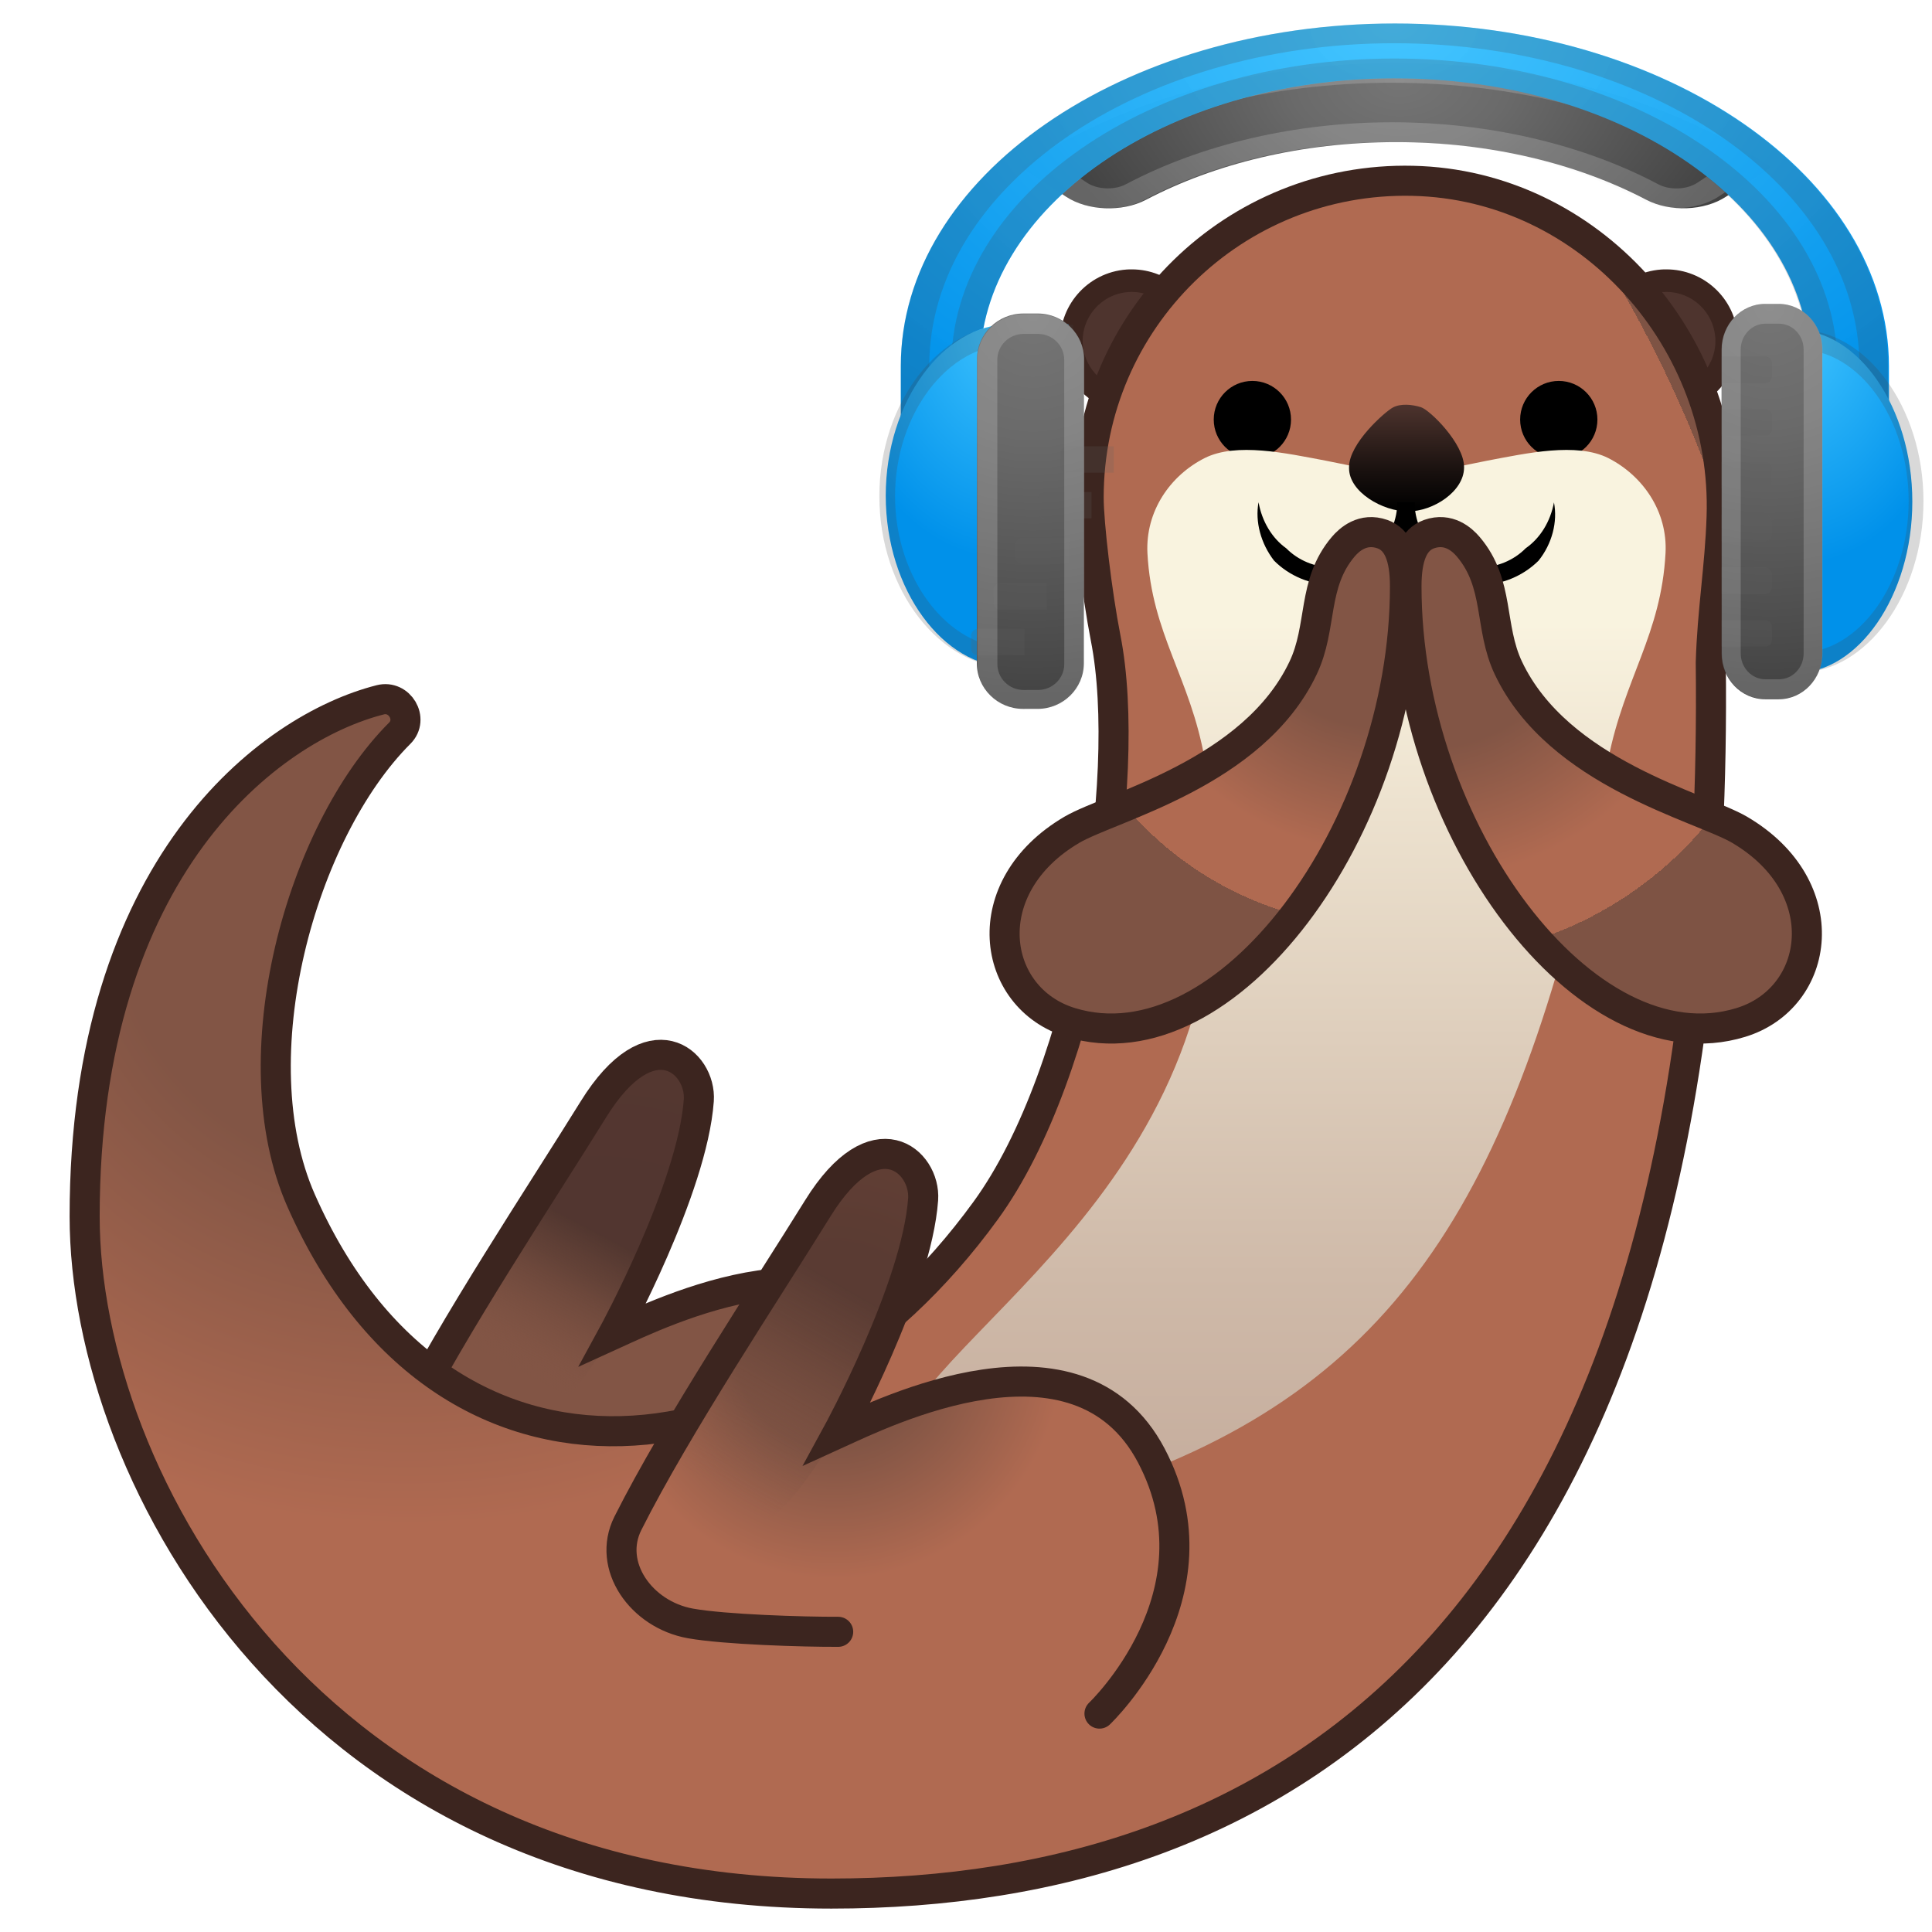 <svg xmlns="http://www.w3.org/2000/svg" xmlns:svg="http://www.w3.org/2000/svg" xmlns:xlink="http://www.w3.org/1999/xlink" id="svg133" width="34mm" height="34mm" enable-background="new 0 0 128 128" version="1.1" viewBox="0 0 128.504 128.504"><defs id="defs137"><linearGradient id="linearGradient964" x1="42.358" x2="33.628" y1="69.516" y2="86.111" gradientTransform="translate(67.891,67.163)" gradientUnits="userSpaceOnUse" xlink:href="#g"/><radialGradient id="a-3" cx="91.667" cy="64.333" r="59.53" gradientTransform="matrix(0.526,0,0,0.438,133.2,13.617)" gradientUnits="userSpaceOnUse"><stop id="stop65-6" offset="0" stop-color="#757575"/><stop id="stop67-7" offset=".308" stop-color="#6A6A6A"/><stop id="stop69-5" offset=".854" stop-color="#4B4B4B"/><stop id="stop71-3" offset="1" stop-color="#424242"/></radialGradient><radialGradient id="b-5" cx="35.667" cy="64.167" r="59.845" gradientTransform="matrix(0.526,0,0,0.438,58.227,28.446)" gradientUnits="userSpaceOnUse"><stop id="stop54-6" offset="0" stop-color="#757575"/><stop id="stop56" offset=".308" stop-color="#6A6A6A"/><stop id="stop58" offset=".854" stop-color="#4B4B4B"/><stop id="stop60" offset="1" stop-color="#424242"/></radialGradient><radialGradient id="c-2" cx="99.333" cy="67.667" r="52.56" gradientTransform="matrix(0.388,0,0,0.438,145.213,13.617)" gradientUnits="userSpaceOnUse"><stop id="stop41" offset="0" stop-color="#40C4FF"/><stop id="stop43" offset=".685" stop-color="#0091EA"/><stop id="stop45" offset="1" stop-color="#0091EA"/></radialGradient><radialGradient id="d-9" cx="28.667" cy="68.167" r="52.032" gradientTransform="matrix(0.526,0,0,0.438,58.227,28.446)" gradientUnits="userSpaceOnUse"><stop id="stop28" offset="0" stop-color="#40C4FF"/><stop id="stop30" offset=".685" stop-color="#0091EA"/><stop id="stop32" offset="1" stop-color="#0091EA"/></radialGradient><radialGradient id="e-1" cx="63.833" cy="4" r="74.893" gradientTransform="matrix(0.608,0,0,0.438,121.05,23.524)" gradientUnits="userSpaceOnUse"><stop id="stop17" offset="0" stop-color="#40C4FF" stop-opacity=".98"/><stop id="stop19" offset="1" stop-color="#0091EA"/></radialGradient><radialGradient id="f-2" cx="64.333" cy="12.667" r="35.358" gradientTransform="matrix(0.642,0,0,0.438,118.95,23.524)" gradientUnits="userSpaceOnUse"><stop id="stop2" offset="0" stop-color="#757575"/><stop id="stop4" offset=".308" stop-color="#6A6A6A"/><stop id="stop6" offset=".854" stop-color="#4B4B4B"/><stop id="stop8" offset="1" stop-color="#424242"/></radialGradient><radialGradient id="c-2-9" cx="99.333" cy="67.667" r="52.56" gradientTransform="matrix(-0.336,-0.194,-0.219,0.38,121.063,11.48)" gradientUnits="userSpaceOnUse"><stop id="stop41-3" offset="0" stop-color="#40C4FF"/><stop id="stop43-6" offset=".685" stop-color="#0091EA"/><stop id="stop45-0" offset="1" stop-color="#0091EA"/></radialGradient><radialGradient id="a-3-6" cx="91.667" cy="64.333" r="59.53" gradientTransform="matrix(-0.456,-0.263,-0.219,0.38,130.646,18.206)" gradientUnits="userSpaceOnUse"><stop id="stop65-6-2" offset="0" stop-color="#757575"/><stop id="stop67-7-6" offset=".308" stop-color="#6A6A6A"/><stop id="stop69-5-1" offset=".854" stop-color="#4B4B4B"/><stop id="stop71-3-8" offset="1" stop-color="#424242"/></radialGradient></defs><radialGradient id="h" cx="39.221" cy="86.868" r="27.286" gradientTransform="translate(67.891,67.163)" gradientUnits="userSpaceOnUse"><stop id="stop18" offset=".496" stop-color="#825545"/><stop id="stop20" offset="1" stop-color="#B06A51"/><stop id="stop22" offset="1" stop-color="#7E5344"/></radialGradient><linearGradient id="g" x1="42.358" x2="33.628" y1="69.516" y2="86.111" gradientUnits="userSpaceOnUse"><stop id="stop27" offset=".437" stop-color="#4E342E"/><stop id="stop29" offset=".58" stop-color="#553931" stop-opacity=".747"/><stop id="stop31" offset=".791" stop-color="#6A463A" stop-opacity=".37"/><stop id="stop33" offset="1" stop-color="#845746" stop-opacity="0"/></linearGradient><radialGradient id="f" cx="27.258" cy="54.592" r="85.635" fx="26.076" fy="52.953" gradientTransform="matrix(0.057,-0.998,1.061,0.061,35.658,145.661)" gradientUnits="userSpaceOnUse" xlink:href="#g"><stop id="stop48" offset=".207" stop-color="#825545"/><stop id="stop50" offset=".483" stop-color="#B06A51"/><stop id="stop52" offset="1" stop-color="#B06A51"/><stop id="stop54" offset="1" stop-color="#7E5344"/></radialGradient><linearGradient id="e" x1="84.329" x2="84.329" y1="25.025" y2="96.126" gradientTransform="translate(67.891,67.163)" gradientUnits="userSpaceOnUse"><stop id="stop65" offset=".162" stop-color="#F9F3DF"/><stop id="stop67" offset=".33" stop-color="#EDE2CF"/><stop id="stop69" offset=".771" stop-color="#CFBAA9"/><stop id="stop71" offset="1" stop-color="#C4AB9B"/></linearGradient><linearGradient id="d" x1="92.922" x2="92.922" y1="28.979" y2="21.957" gradientTransform="translate(67.891,67.163)" gradientUnits="userSpaceOnUse"><stop id="stop76" offset="0"/><stop id="stop78" offset=".351" stop-color="#18100E"/><stop id="stop80" offset="1" stop-color="#4E342E"/></linearGradient><radialGradient id="c" cx="91.257" cy="32.999" r="22.807" gradientTransform="matrix(1,0,0,1.038,67.891,65.92)" gradientUnits="userSpaceOnUse"><stop id="stop87" offset=".442" stop-color="#825545"/><stop id="stop89" offset=".793" stop-color="#B06A51"/><stop id="stop91" offset="1" stop-color="#B06A51"/><stop id="stop93" offset="1" stop-color="#7E5344"/></radialGradient><radialGradient id="b" cx="101.6" cy="34.166" r="24.65" fx="101.42" fy="33.82" gradientTransform="matrix(-1,0,0,1,263.391,67.163)" gradientUnits="userSpaceOnUse"><stop id="stop98" offset=".442" stop-color="#825545"/><stop id="stop100" offset=".793" stop-color="#B06A51"/><stop id="stop102" offset="1" stop-color="#B06A51"/><stop id="stop104" offset="1" stop-color="#7E5344"/></radialGradient><radialGradient id="a" cx="54.894" cy="84.953" r="31.404" gradientTransform="translate(67.891,67.163)" gradientUnits="userSpaceOnUse"><stop id="stop109" offset=".207" stop-color="#825545"/><stop id="stop111" offset=".483" stop-color="#B06A51"/><stop id="stop113" offset="1" stop-color="#B06A51"/><stop id="stop115" offset="1" stop-color="#7E5344"/></radialGradient><linearGradient id="i" x1="61.46" x2="47.452" y1="69.823" y2="94.402" gradientTransform="translate(67.891,67.163)" gradientUnits="userSpaceOnUse"><stop id="stop120" offset=".437" stop-color="#4E342E"/><stop id="stop122" offset=".58" stop-color="#553931" stop-opacity=".747"/><stop id="stop124" offset=".791" stop-color="#6A463A" stop-opacity=".37"/><stop id="stop126" offset="1" stop-color="#845746" stop-opacity="0"/></linearGradient><g id="g993" transform="translate(-67.261,-62.256)"><g id="g8" fill="none" stroke="#3e2723" stroke-linecap="round" stroke-miterlimit="10" transform="translate(67.891,67.163)"><path id="path2" d="m 123.48,21.71 c -7.92,-0.94 -11.38,3.38 -11.38,3.38"/><path id="path4" d="m 123.48,27.59 c -5.94,-2.81 -10.9,-0.62 -10.9,-0.62"/><path id="path6" d="m 120.88,34.28 c -2.74,-4.91 -8.31,-4.56 -8.31,-4.56"/></g><g id="g16" fill="none" stroke="#3e2723" stroke-linecap="round" stroke-miterlimit="10" transform="translate(67.891,67.163)"><path id="path10" d="m 62.26,21.71 c 7.92,-0.94 11.38,3.38 11.38,3.38"/><path id="path12" d="m 62.26,27.59 c 5.94,-2.81 10.9,-0.62 10.9,-0.62"/><path id="path14" d="m 64.86,34.28 c 2.74,-4.91 8.31,-4.56 8.31,-4.56"/></g><path id="path25" fill="url(#h)" d="m 125.471,169.643 c 0,0 8.33,-7.89 3.45,-17.16 -4.88,-9.27 -17.79,-2.87 -20.89,-1.46 0,0 5.29,-9.69 5.71,-15.58 0.18,-2.54 -3.19,-5.57 -7.01,0.6 -3.4,5.49 -9.39,14.5 -12.63,20.95 -1.41,2.82 1.97,5.87 4.15,6.65 2.18,0.78 7.53,0.57 9.84,0.56" style="fill:url(#h)"/><path id="path36" fill="url(#g)" d="m 106.731,136.043 c -2.56,4.13 -5.22,8.2 -7.75,12.35 -1.16,1.9 -6.81,9.96 -2.2,10.83 0.76,0.14 1.55,0.01 2.3,-0.2 2.29,-0.64 4.38,-1.96 5.94,-3.75 0.7,-0.8 1.3,-1.7 1.89,-2.58 3.24,-4.86 6.42,-11.34 6.83,-17.24 0.18,-2.55 -3.19,-5.58 -7.01,0.59 z" opacity=".93" style="fill:url(#linearGradient964)"/><path id="path38" fill="none" stroke="#3c251f" stroke-miterlimit="10" stroke-width="2" d="m 125.471,169.643 c 0,0 8.33,-7.89 3.45,-17.16 -4.88,-9.27 -17.79,-2.87 -20.89,-1.46 0,0 5.29,-9.69 5.71,-15.58 0.18,-2.54 -3.19,-5.57 -7.01,0.6 -3.4,5.49 -9.39,14.5 -12.63,20.95 -1.41,2.82 1.97,5.87 4.15,6.65 2.18,0.78 7.53,0.57 9.84,0.56"/><path id="path40" fill="#4e342e" d="m 142.531,88.953 c -2.09,0 -3.84,-1.63 -4,-3.72 -0.08,-1.07 0.27,-2.1 0.97,-2.91 0.7,-0.81 1.67,-1.3 2.74,-1.38 0.1,-0.01 0.2,-0.01 0.3,-0.01 2.09,0 3.84,1.63 4,3.72 0.08,1.07 -0.26,2.1 -0.97,2.91 -0.7,0.81 -1.67,1.3 -2.74,1.38 -0.11,0 -0.2,0.01 -0.3,0.01 z"/><path id="path42" fill="#3c251f" d="m 142.541,81.673 c 1.7,0 3.12,1.33 3.25,3.02 0.06,0.87 -0.22,1.71 -0.79,2.37 -0.57,0.66 -1.36,1.06 -2.23,1.12 -0.08,0.01 -0.16,0.01 -0.24,0.01 -1.7,0 -3.12,-1.33 -3.25,-3.02 -0.13,-1.79 1.22,-3.36 3.02,-3.49 0.08,0 0.16,-0.01 0.24,-0.01 m 0,-1.5 c -0.12,0 -0.23,0 -0.35,0.01 -2.62,0.19 -4.59,2.47 -4.4,5.09 0.18,2.51 2.27,4.42 4.74,4.42 0.12,0 0.23,0 0.35,-0.01 2.62,-0.19 4.59,-2.47 4.4,-5.09 -0.18,-2.51 -2.27,-4.42 -4.74,-4.42 z"/><path id="path44" fill="#4e342e" d="m 178.091,88.953 c -2.09,0 -3.84,-1.63 -4,-3.72 -0.08,-1.07 0.27,-2.1 0.97,-2.91 0.7,-0.81 1.67,-1.3 2.74,-1.38 0.1,-0.01 0.2,-0.01 0.3,-0.01 2.09,0 3.84,1.63 4,3.72 0.08,1.07 -0.26,2.1 -0.97,2.91 -0.7,0.81 -1.67,1.3 -2.74,1.38 -0.11,0 -0.21,0.01 -0.3,0.01 z"/><path id="path46" fill="#3c251f" d="m 178.101,81.673 c 1.7,0 3.12,1.33 3.25,3.02 0.13,1.79 -1.22,3.36 -3.02,3.49 -0.08,0.01 -0.16,0.01 -0.24,0.01 -1.7,0 -3.12,-1.33 -3.25,-3.02 -0.13,-1.79 1.22,-3.36 3.02,-3.49 0.08,0 0.16,-0.01 0.24,-0.01 m 0,-1.5 c -0.12,0 -0.23,0 -0.35,0.01 -2.62,0.19 -4.59,2.47 -4.4,5.09 0.18,2.51 2.27,4.42 4.74,4.42 0.12,0 0.23,0 0.35,-0.01 2.62,-0.19 4.59,-2.47 4.4,-5.09 -0.18,-2.51 -2.27,-4.42 -4.74,-4.42 z"/><path id="path57" fill="url(#f)" d="m 181.851,96.493 c 0.4,-11.74 -8.79,-22.09 -20.53,-22.36 -11.87,-0.28 -21.57,9.26 -21.57,21.06 0,1.75 0.55,6.39 1.13,9.35 1.85,9.36 -1.25,28.83 -7.97,38.07 -13.4,18.47 -34.52,21.93 -45.54,-0.65 -4.56,-9.34 1,-25.5 6.56,-31.09 0.94,-0.95 -0.01,-2.55 -1.3,-2.22 -7.35,1.87 -19.74,11.24 -19.74,34.51 0,17.43 15.15,44.89 49.75,44.89 29.8,0 59.24,-16.96 58.49,-81.89 0.1,-3.42 0.61,-6.33 0.72,-9.67 z" style="fill:url(#f);fill-opacity:1"/><path id="path59" fill="none" stroke="#3c251f" stroke-miterlimit="10" stroke-width="2" d="m 181.771,96.643 c 0.4,-11.74 -8.79,-22.09 -20.53,-22.36 -11.87,-0.28 -21.57,9.26 -21.57,21.06 0,1.75 0.55,6.39 1.13,9.35 1.85,9.36 -1.25,28.83 -7.97,38.07 -13.4,18.47 -36.02,20.9 -45.54,-0.65 -4.2,-9.51 -0.02,-24.51 6.56,-31.09 0.94,-0.94 -0.01,-2.55 -1.3,-2.22 -7.35,1.87 -19.66,11.09 -19.66,34.36 0,17.43 15.07,45.04 49.67,45.04 29.8,0 59.24,-16.96 58.49,-81.89 0.1,-3.42 0.61,-6.33 0.72,-9.67 z"/><circle id="circle61" cx="150.561" cy="90.163" r="2.57"/><circle id="circle63" cx="170.941" cy="90.163" r="2.57"/><path id="path74" fill="url(#e)" d="m 174.231,112.753 c 1.08,-5.42 3.52,-8.31 3.81,-13.7 0.15,-2.78 -1.51,-5.16 -3.81,-6.33 -2.11,-1.06 -5.42,-0.32 -8.03,0.17 -1.72,0.33 -3.57,0.8 -5.39,0.9 -1.82,-0.1 -3.66,-0.57 -5.39,-0.9 -2.61,-0.49 -5.92,-1.23 -8.03,-0.17 -2.3,1.16 -3.95,3.54 -3.81,6.33 0.29,5.39 2.84,8.25 3.81,13.7 4.66,26.33 -16.94,36.87 -20.36,44.86 -2.22,5.18 1.02,7.98 14.5,3.26 19.28,-6.75 27.1,-20.01 32.7,-48.12 z" style="fill:url(#e)"/><path id="path83" fill="url(#d)" d="m 160.911,96.273 c -1.68,0 -3.92,-1.29 -3.92,-2.87 v -0.08 c 0,-1.58 2.39,-3.68 2.91,-3.96 0.51,-0.28 1.29,-0.21 1.88,-0.02 0.59,0.19 2.86,2.41 2.86,3.98 v 0.04 c -0.01,1.58 -2.05,2.91 -3.73,2.91 z" style="fill:url(#d)"/><path id="path85" d="m 170.621,95.673 c 0.25,1.29 -0.12,2.75 -1.03,3.88 -1.02,1.01 -2.44,1.61 -3.88,1.6 -1.44,0.01 -2.87,-0.59 -3.88,-1.61 -1.02,-1.01 -1.61,-2.44 -1.61,-3.88 h 1.15 c 0.01,1.44 -0.59,2.87 -1.61,3.88 -1.01,1.02 -2.44,1.61 -3.88,1.61 -1.44,0.01 -2.87,-0.59 -3.88,-1.61 -0.88,-1.14 -1.27,-2.59 -1.03,-3.88 0.23,1.28 0.9,2.39 1.84,3.06 0.8,0.81 1.92,1.27 3.06,1.27 1.14,0 2.26,-0.46 3.06,-1.27 0.81,-0.8 1.27,-1.92 1.27,-3.06 h 1.15 c 0,1.14 0.46,2.26 1.27,3.06 0.8,0.81 1.92,1.27 3.06,1.27 1.14,0 2.26,-0.46 3.06,-1.27 0.96,-0.67 1.64,-1.76 1.88,-3.05 z"/><path id="path96" fill="url(#c)" stroke="#3c251f" stroke-miterlimit="10" stroke-width="2" d="m 156.601,98.623 c 0.4,-0.47 1.3,-1.3 2.61,-0.84 1.04,0.37 1.5,1.54 1.5,3.47 0,16.2 -11.93,32.18 -22.24,29.01 -5.32,-1.63 -6.4,-9.01 0.09,-12.82 2.62,-1.53 12.05,-3.75 15.37,-10.75 1.31,-2.74 0.58,-5.6 2.67,-8.07 z" style="fill:url(#c)"/><path id="path107" fill="url(#b)" stroke="#3c251f" stroke-miterlimit="10" stroke-width="2" d="m 164.921,98.623 c -0.4,-0.47 -1.3,-1.3 -2.61,-0.84 -1.04,0.37 -1.5,1.54 -1.5,3.47 0,16.2 11.93,32.18 22.24,29.01 5.32,-1.63 6.4,-9.01 -0.09,-12.82 -2.62,-1.53 -12.05,-3.75 -15.37,-10.75 -1.3,-2.74 -0.57,-5.6 -2.67,-8.07 z" style="fill:url(#b)"/><path id="path118" fill="url(#a)" d="m 140.391,176.233 c 0,0 8.33,-7.89 3.45,-17.16 -4.88,-9.27 -17.79,-2.87 -20.89,-1.46 0,0 5.29,-9.69 5.71,-15.58 0.18,-2.54 -3.19,-5.57 -7.01,0.6 -3.4,5.49 -9.39,14.5 -12.63,20.95 -1.41,2.82 1.97,5.87 4.15,6.65 2.18,0.78 7.53,0.57 9.84,0.56" style="fill:url(#a)"/><path id="path129" fill="url(#i)" d="m 121.661,142.633 c -2.56,4.13 -5.22,8.2 -7.75,12.35 -1.16,1.9 -6.81,9.96 -2.2,10.83 0.76,0.14 1.55,0.01 2.3,-0.2 2.29,-0.64 4.38,-1.96 5.94,-3.75 0.7,-0.8 1.3,-1.7 1.89,-2.58 3.24,-4.86 6.42,-11.34 6.83,-17.24 0.17,-2.55 -3.2,-5.59 -7.01,0.59 z" opacity=".79" style="fill:url(#i)"/><path id="path131" fill="none" stroke="#3c251f" stroke-linecap="round" stroke-miterlimit="10" stroke-width="2" d="m 140.391,176.233 c 0,0 8.33,-7.89 3.45,-17.16 -4.88,-9.27 -17.79,-2.87 -20.89,-1.46 0,0 5.29,-9.69 5.71,-15.58 0.18,-2.54 -3.19,-5.57 -7.01,0.6 -3.4,5.49 -9.39,14.5 -12.63,20.95 -1.41,2.82 0.89,6.06 4.15,6.65 2.28,0.41 7.53,0.57 9.84,0.56"/></g><g id="g1002" transform="matrix(1.04,0,0,1,57.53,-2.982)"><g id="g1466" transform="translate(-126.047,-20.732)"><path id="path11" fill="url(#f)" d="m 160.017,27.907 c -9.408,0 -17.899,2.66 -23.964,6.938 l 2.862,1.955 c 1.38,0.942 3.581,1.034 5.108,0.202 4.39,-2.397 9.954,-3.835 15.993,-3.835 6.039,0 11.603,1.438 15.993,3.831 1.527,0.833 3.729,0.745 5.108,-0.202 l 2.862,-1.955 C 177.916,30.567 169.425,27.907 160.017,27.907 Z" style="fill:url(#f-2);stroke-width:.53"/><g id="g15" opacity=".2" transform="matrix(0.635,0,0,0.438,119.128,23.524)"><path id="path13" fill="#eee" d="M 63.99,13 C 76.37,13 88,17.54 97.06,25.86 l -2.31,2.31 c -0.57,0.57 -1.32,0.88 -2.12,0.88 -0.47,0 -1.18,-0.11 -1.84,-0.64 C 83.2,22.34 73.69,19 63.99,19 54.3,19 44.78,22.34 37.2,28.4 c -0.53,0.42 -1.16,0.64 -1.84,0.64 -0.8,0 -1.56,-0.31 -2.12,-0.88 L 30.93,25.85 C 39.98,17.54 51.61,13 63.99,13 m 0,-3 C 49.33,10 36.1,16.07 26.65,25.83 l 4.46,4.46 c 1.16,1.16 2.7,1.76 4.25,1.76 1.31,0 2.62,-0.43 3.72,-1.3 6.83,-5.47 15.5,-8.75 24.91,-8.75 9.42,0 18.08,3.28 24.92,8.74 1.09,0.87 2.41,1.3 3.72,1.3 1.54,0 3.08,-0.59 4.25,-1.76 l 4.46,-4.46 C 91.88,16.07 78.65,10 63.99,10 Z"/></g><path id="path22" fill="url(#e)" d="m 159.939,28.924 c 14.638,0 26.542,8.586 26.542,19.145 v 11.851 h 5.056 V 48.068 c 0,-12.566 -14.176,-22.791 -31.598,-22.791 -17.421,0 -31.598,10.225 -31.598,22.791 v 11.851 h 5.056 V 48.068 c 0,-10.558 11.904,-19.145 26.542,-19.145 z" style="fill:url(#e-1);stroke-width:.516"/><g id="g26" opacity=".2" transform="matrix(0.607,0,0,0.438,121.057,23.524)"><path id="path24" fill="#424242" d="m 64,7 c 27.02,0 49,21.98 49,49 v 24.04 h -2.32 V 56 C 110.68,30.26 89.74,9.32 64,9.32 38.26,9.32 17.32,30.26 17.32,56 V 80.04 H 15 V 56 C 15,28.98 36.98,7 64,7 M 64,4 C 35.33,4 12,27.33 12,56 v 27.04 h 8.32 V 56 c 0,-24.09 19.59,-43.68 43.68,-43.68 24.09,0 43.68,19.59 43.68,43.68 V 83.04 H 116 V 56 C 116,27.33 92.67,4 64,4 Z"/></g></g><g id="g1432" transform="matrix(0.765,0,0,1,-80.937,-18.473)"><path id="path48" fill="url(#c)" d="m 183.655,43.42 c 5.145,0 9.708,5.102 9.708,11.396 0,6.294 -4.563,11.396 -9.708,11.396 h -4.66 V 43.42 Z" style="fill:url(#c-2);stroke-width:.413"/><g id="g52" opacity=".2" transform="matrix(0.413,0,0,0.438,143.083,13.617)"><path id="path50" fill="#424242" d="m 99,71 c 11.93,0 22,10.53 22,23 0,12.47 -10.07,23 -22,23 H 90 V 71 h 9 m 0,-3 H 87 v 52 h 12 c 13.25,0 25,-11.64 25,-26 0,-14.36 -11.75,-26 -25,-26 z"/></g><path id="path74-7" fill="url(#a)" d="m 181.064,67.965 h 1.126 c 2.016,0 3.648,-1.359 3.648,-3.037 v -20.223 c 0,-1.679 -1.632,-3.037 -3.648,-3.037 h -1.126 c -2.016,0 -3.648,1.359 -3.648,3.037 v 20.223 c 0,1.679 1.632,3.037 3.648,3.037 z" style="fill:url(#a-3);stroke-width:.48"/><path id="path92" fill="#616161" d="m 177.416,46.927 h 3.685 c 0.29,0 0.526,-0.197 0.526,-0.438 v -0.877 c 0,-0.241 -0.237,-0.438 -0.526,-0.438 h -3.685 z" opacity=".2" style="stroke-width:.48"/><path id="path94" fill="#616161" d="m 177.416,50.433 h 3.685 c 0.29,0 0.526,-0.197 0.526,-0.438 v -0.877 c 0,-0.241 -0.237,-0.438 -0.526,-0.438 h -3.685 z" opacity=".2" style="stroke-width:.48"/><path id="path96-0" fill="#616161" d="m 177.416,53.939 h 3.685 c 0.29,0 0.526,-0.197 0.526,-0.438 v -0.877 c 0,-0.241 -0.237,-0.438 -0.526,-0.438 h -3.685 z" opacity=".2" style="stroke-width:.48"/><path id="path98" fill="#616161" d="m 177.416,57.446 h 3.685 c 0.29,0 0.526,-0.197 0.526,-0.438 v -0.877 c 0,-0.241 -0.237,-0.438 -0.526,-0.438 h -3.685 z" opacity=".2" style="stroke-width:.48"/><path id="path100" fill="#616161" d="m 177.416,60.952 h 3.685 c 0.29,0 0.526,-0.197 0.526,-0.438 v -0.877 c 0,-0.241 -0.237,-0.438 -0.526,-0.438 h -3.685 z" opacity=".2" style="stroke-width:.48"/><path id="path102" fill="#616161" d="m 177.416,64.458 h 3.685 c 0.29,0 0.526,-0.197 0.526,-0.438 v -0.877 c 0,-0.241 -0.237,-0.438 -0.526,-0.438 h -3.685 z" opacity=".2" style="stroke-width:.48"/><g id="g106" opacity=".2" transform="matrix(0.526,0,0,0.438,133.255,13.639)"><path id="path104" fill="#eee" d="m 93.07,67 c 2.17,0 3.93,1.76 3.93,3.93 v 46.14 c 0,2.17 -1.76,3.93 -3.93,3.93 H 90.93 C 88.76,121 87,119.24 87,117.07 V 70.93 C 87,68.76 88.76,67 90.93,67 h 2.14 m 0,-3 H 90.93 C 87.1,64 84,67.1 84,70.93 v 46.14 c 0,3.83 3.1,6.93 6.93,6.93 h 2.14 c 3.83,0 6.93,-3.1 6.93,-6.93 V 70.93 C 100,67.1 96.9,64 93.07,64 Z"/></g></g><g id="g1640" transform="matrix(0.704,-0.5,0.406,0.866,-49.411,45.341)"><path id="path48-7" fill="url(#c)" d="m 72.869,18.069 c -4.456,-2.572 -10.958,-0.436 -14.105,5.015 -3.147,5.451 -1.746,12.15 2.709,14.723 l 4.035,2.33 11.396,-19.738 z" style="fill:url(#c-2-9);stroke-width:.413"/><g id="g52-9" opacity=".2" transform="matrix(-0.357,-0.206,-0.219,0.38,123.162,12.691)"><g id="g1626"><path id="path50-2" fill="#424242" d="m 99,71 c 11.93,0 22,10.53 22,23 0,12.47 -10.07,23 -22,23 H 90 V 71 h 9 m 0,-3 H 87 v 52 h 12 c 13.25,0 25,-11.64 25,-26 0,-14.36 -11.75,-26 -25,-26 z"/></g></g><path id="path74-7-0" fill="url(#a)" d="m 62.02,41.341 -0.976,-0.563 c -1.746,-1.008 -2.48,-3.001 -1.64,-4.454 L 69.516,18.81 c 0.839,-1.454 2.932,-1.815 4.678,-0.807 l 0.976,0.563 c 1.746,1.008 2.48,3.001 1.64,4.454 L 66.698,40.534 c -0.839,1.454 -2.932,1.815 -4.678,0.807 z" style="fill:url(#a-3-6);stroke-width:.48"/><path id="path94-3" fill="#616161" d="M 75.069,30.734 71.878,28.892 C 71.628,28.747 71.521,28.458 71.642,28.249 l 0.438,-0.759 c 0.121,-0.209 0.424,-0.261 0.675,-0.116 l 3.191,1.842 z" opacity=".2" style="stroke-width:.48"/><path id="path96-0-7" fill="#616161" d="m 72.033,32.488 -3.191,-1.842 c -0.251,-0.145 -0.357,-0.434 -0.237,-0.643 l 0.438,-0.759 c 0.121,-0.209 0.424,-0.261 0.675,-0.116 l 3.191,1.842 z" opacity=".2" style="stroke-width:.48"/><path id="path98-5" fill="#616161" d="m 68.996,34.241 -3.191,-1.842 c -0.251,-0.145 -0.357,-0.434 -0.237,-0.643 l 0.438,-0.759 c 0.121,-0.209 0.424,-0.261 0.675,-0.116 l 3.191,1.842 z" opacity=".2" style="stroke-width:.48"/><path id="path100-9" fill="#616161" d="M 65.96,35.994 62.769,34.152 C 62.518,34.007 62.411,33.718 62.532,33.509 l 0.438,-0.759 c 0.121,-0.209 0.424,-0.261 0.675,-0.116 l 3.191,1.842 z" opacity=".2" style="stroke-width:.48"/><path id="path102-2" fill="#616161" d="M 62.923,37.747 59.732,35.905 C 59.481,35.76 59.375,35.471 59.495,35.262 l 0.438,-0.759 c 0.121,-0.209 0.424,-0.261 0.675,-0.116 l 3.191,1.842 z" opacity=".2" style="stroke-width:.48"/><g id="g106-2" opacity=".2" transform="matrix(-0.456,-0.263,-0.219,0.38,130.646,18.206)"><path id="path104-8" fill="#eee" d="m 93.07,67 c 2.17,0 3.93,1.76 3.93,3.93 v 46.14 c 0,2.17 -1.76,3.93 -3.93,3.93 H 90.93 C 88.76,121 87,119.24 87,117.07 V 70.93 C 87,68.76 88.76,67 90.93,67 h 2.14 m 0,-3 H 90.93 C 87.1,64 84,67.1 84,70.93 v 46.14 c 0,3.83 3.1,6.93 6.93,6.93 h 2.14 c 3.83,0 6.93,-3.1 6.93,-6.93 V 70.93 C 100,67.1 96.9,64 93.07,64 Z"/></g></g></g></svg>